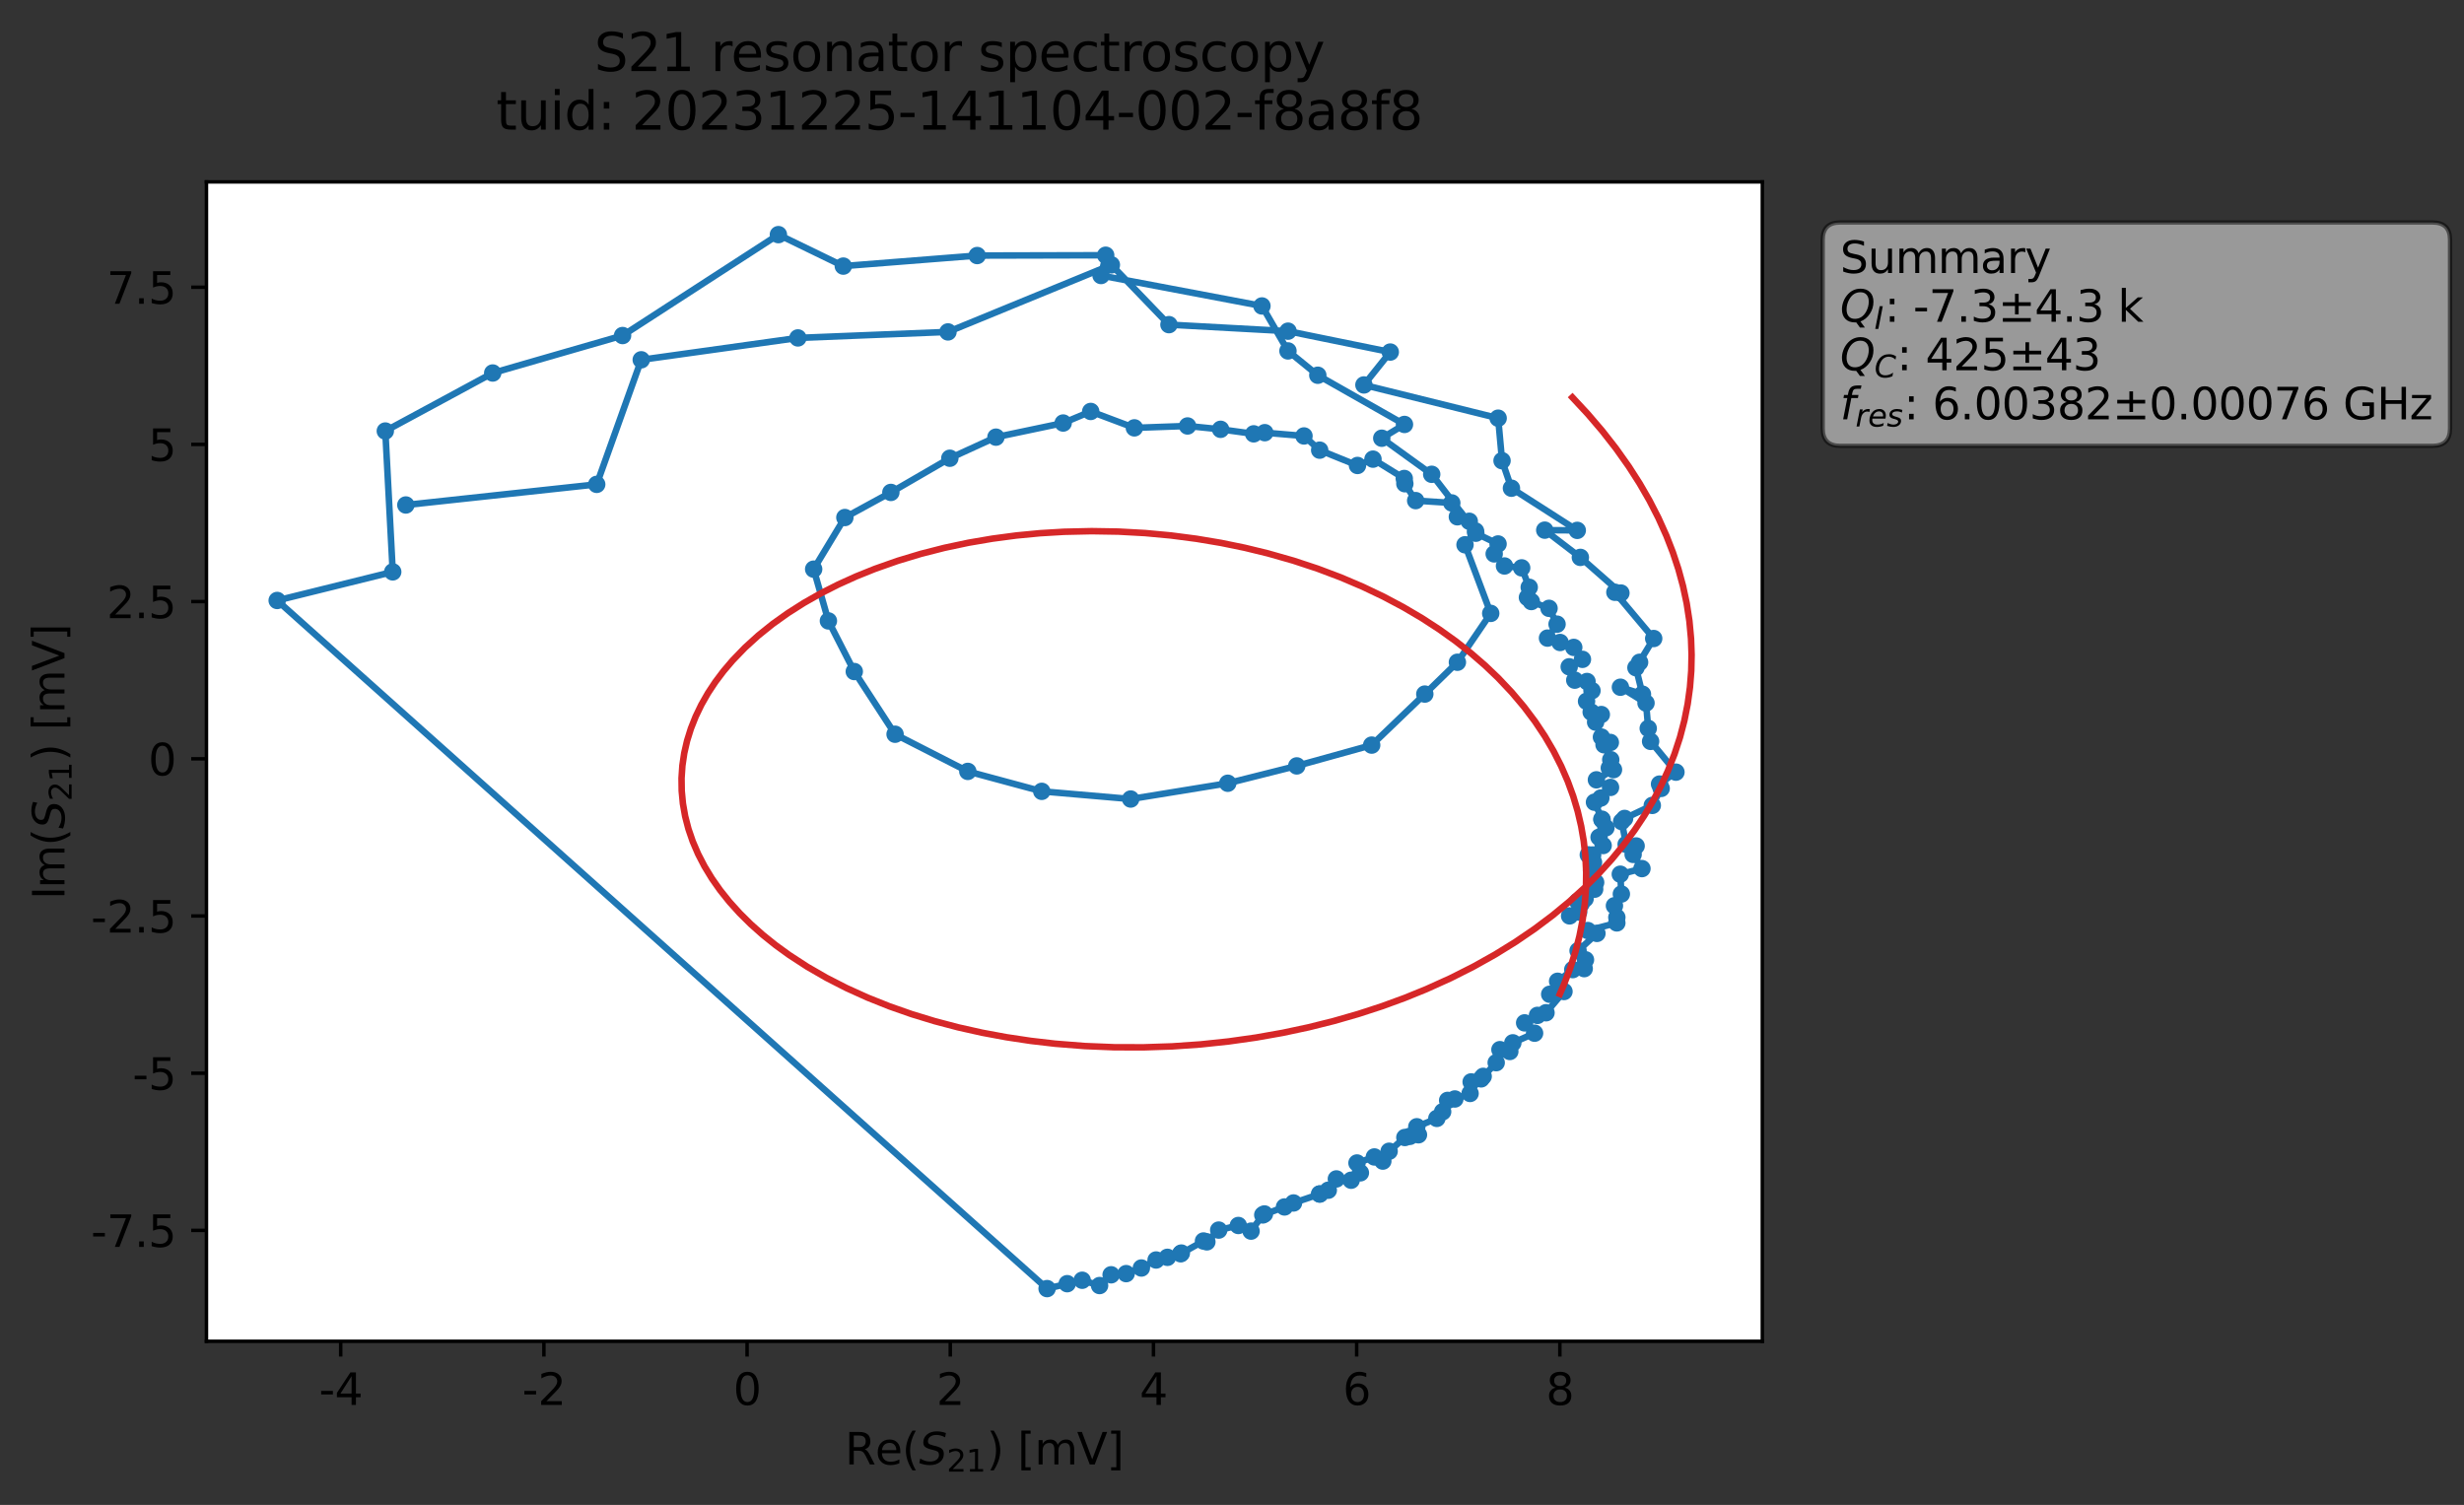 <?xml version="1.0" encoding="utf-8" standalone="no"?>
<!DOCTYPE svg PUBLIC "-//W3C//DTD SVG 1.1//EN"
  "http://www.w3.org/Graphics/SVG/1.1/DTD/svg11.dtd">
<svg xmlns:xlink="http://www.w3.org/1999/xlink" width="565.565pt" height="345.428pt" viewBox="0 0 565.565 345.428" xmlns="http://www.w3.org/2000/svg" version="1.1">
 <rect x="0" y="0" width="565.565" height="345.428" fill="#333333" stroke="none"/>
 <defs>
  <style type="text/css">*{stroke-linejoin: round; stroke-linecap: butt}</style>
 </defs>
 <g id="figure_1">
  <g id="patch_1">
   <path d="M 0 345.428 
L 565.565 345.428 
L 565.565 -0 
L 0 -0 
L 0 345.428 
z
" style="fill: none; opacity: 0"/>
  </g>
  <g id="axes_1">
   <g id="patch_2">
    <path d="M 47.389 307.872 
L 404.509 307.872 
L 404.509 41.76 
L 47.389 41.76 
z
" style="fill: #ffffff"/>
   </g>
   <g id="matplotlib.axis_1">
    <g id="xtick_1">
     <g id="line2d_1">
      <defs>
       <path id="m41a9887cc1" d="M 0 0 
L 0 3.5 
" style="stroke: #000000; stroke-width: 0.8"/>
      </defs>
      <g>
       <use xlink:href="#m41a9887cc1" x="78.201" y="307.872" style="stroke: #000000; stroke-width: 0.8"/>
      </g>
     </g>
     <g id="text_1">
      <!-- -4 -->
      <g transform="translate(73.216 322.47) scale(0.1 -0.1)">
       <defs>
        <path id="DejaVuSans-2d" d="M 313 2009 
L 1997 2009 
L 1997 1497 
L 313 1497 
L 313 2009 
z
" transform="scale(0.016)"/>
        <path id="DejaVuSans-34" d="M 2419 4116 
L 825 1625 
L 2419 1625 
L 2419 4116 
z
M 2253 4666 
L 3047 4666 
L 3047 1625 
L 3713 1625 
L 3713 1100 
L 3047 1100 
L 3047 0 
L 2419 0 
L 2419 1100 
L 313 1100 
L 313 1709 
L 2253 4666 
z
" transform="scale(0.016)"/>
       </defs>
       <use xlink:href="#DejaVuSans-2d"/>
       <use xlink:href="#DejaVuSans-34" x="36.084"/>
      </g>
     </g>
    </g>
    <g id="xtick_2">
     <g id="line2d_2">
      <g>
       <use xlink:href="#m41a9887cc1" x="124.841" y="307.872" style="stroke: #000000; stroke-width: 0.8"/>
      </g>
     </g>
     <g id="text_2">
      <!-- -2 -->
      <g transform="translate(119.855 322.47) scale(0.1 -0.1)">
       <defs>
        <path id="DejaVuSans-32" d="M 1228 531 
L 3431 531 
L 3431 0 
L 469 0 
L 469 531 
Q 828 903 1448 1529 
Q 2069 2156 2228 2338 
Q 2531 2678 2651 2914 
Q 2772 3150 2772 3378 
Q 2772 3750 2511 3984 
Q 2250 4219 1831 4219 
Q 1534 4219 1204 4116 
Q 875 4013 500 3803 
L 500 4441 
Q 881 4594 1212 4672 
Q 1544 4750 1819 4750 
Q 2544 4750 2975 4387 
Q 3406 4025 3406 3419 
Q 3406 3131 3298 2873 
Q 3191 2616 2906 2266 
Q 2828 2175 2409 1742 
Q 1991 1309 1228 531 
z
" transform="scale(0.016)"/>
       </defs>
       <use xlink:href="#DejaVuSans-2d"/>
       <use xlink:href="#DejaVuSans-32" x="36.084"/>
      </g>
     </g>
    </g>
    <g id="xtick_3">
     <g id="line2d_3">
      <g>
       <use xlink:href="#m41a9887cc1" x="171.48" y="307.872" style="stroke: #000000; stroke-width: 0.8"/>
      </g>
     </g>
     <g id="text_3">
      <!-- 0 -->
      <g transform="translate(168.299 322.47) scale(0.1 -0.1)">
       <defs>
        <path id="DejaVuSans-30" d="M 2034 4250 
Q 1547 4250 1301 3770 
Q 1056 3291 1056 2328 
Q 1056 1369 1301 889 
Q 1547 409 2034 409 
Q 2525 409 2770 889 
Q 3016 1369 3016 2328 
Q 3016 3291 2770 3770 
Q 2525 4250 2034 4250 
z
M 2034 4750 
Q 2819 4750 3233 4129 
Q 3647 3509 3647 2328 
Q 3647 1150 3233 529 
Q 2819 -91 2034 -91 
Q 1250 -91 836 529 
Q 422 1150 422 2328 
Q 422 3509 836 4129 
Q 1250 4750 2034 4750 
z
" transform="scale(0.016)"/>
       </defs>
       <use xlink:href="#DejaVuSans-30"/>
      </g>
     </g>
    </g>
    <g id="xtick_4">
     <g id="line2d_4">
      <g>
       <use xlink:href="#m41a9887cc1" x="218.119" y="307.872" style="stroke: #000000; stroke-width: 0.8"/>
      </g>
     </g>
     <g id="text_4">
      <!-- 2 -->
      <g transform="translate(214.938 322.47) scale(0.1 -0.1)">
       <use xlink:href="#DejaVuSans-32"/>
      </g>
     </g>
    </g>
    <g id="xtick_5">
     <g id="line2d_5">
      <g>
       <use xlink:href="#m41a9887cc1" x="264.759" y="307.872" style="stroke: #000000; stroke-width: 0.8"/>
      </g>
     </g>
     <g id="text_5">
      <!-- 4 -->
      <g transform="translate(261.578 322.47) scale(0.1 -0.1)">
       <use xlink:href="#DejaVuSans-34"/>
      </g>
     </g>
    </g>
    <g id="xtick_6">
     <g id="line2d_6">
      <g>
       <use xlink:href="#m41a9887cc1" x="311.398" y="307.872" style="stroke: #000000; stroke-width: 0.8"/>
      </g>
     </g>
     <g id="text_6">
      <!-- 6 -->
      <g transform="translate(308.217 322.47) scale(0.1 -0.1)">
       <defs>
        <path id="DejaVuSans-36" d="M 2113 2584 
Q 1688 2584 1439 2293 
Q 1191 2003 1191 1497 
Q 1191 994 1439 701 
Q 1688 409 2113 409 
Q 2538 409 2786 701 
Q 3034 994 3034 1497 
Q 3034 2003 2786 2293 
Q 2538 2584 2113 2584 
z
M 3366 4563 
L 3366 3988 
Q 3128 4100 2886 4159 
Q 2644 4219 2406 4219 
Q 1781 4219 1451 3797 
Q 1122 3375 1075 2522 
Q 1259 2794 1537 2939 
Q 1816 3084 2150 3084 
Q 2853 3084 3261 2657 
Q 3669 2231 3669 1497 
Q 3669 778 3244 343 
Q 2819 -91 2113 -91 
Q 1303 -91 875 529 
Q 447 1150 447 2328 
Q 447 3434 972 4092 
Q 1497 4750 2381 4750 
Q 2619 4750 2861 4703 
Q 3103 4656 3366 4563 
z
" transform="scale(0.016)"/>
       </defs>
       <use xlink:href="#DejaVuSans-36"/>
      </g>
     </g>
    </g>
    <g id="xtick_7">
     <g id="line2d_7">
      <g>
       <use xlink:href="#m41a9887cc1" x="358.038" y="307.872" style="stroke: #000000; stroke-width: 0.8"/>
      </g>
     </g>
     <g id="text_7">
      <!-- 8 -->
      <g transform="translate(354.856 322.47) scale(0.1 -0.1)">
       <defs>
        <path id="DejaVuSans-38" d="M 2034 2216 
Q 1584 2216 1326 1975 
Q 1069 1734 1069 1313 
Q 1069 891 1326 650 
Q 1584 409 2034 409 
Q 2484 409 2743 651 
Q 3003 894 3003 1313 
Q 3003 1734 2745 1975 
Q 2488 2216 2034 2216 
z
M 1403 2484 
Q 997 2584 770 2862 
Q 544 3141 544 3541 
Q 544 4100 942 4425 
Q 1341 4750 2034 4750 
Q 2731 4750 3128 4425 
Q 3525 4100 3525 3541 
Q 3525 3141 3298 2862 
Q 3072 2584 2669 2484 
Q 3125 2378 3379 2068 
Q 3634 1759 3634 1313 
Q 3634 634 3220 271 
Q 2806 -91 2034 -91 
Q 1263 -91 848 271 
Q 434 634 434 1313 
Q 434 1759 690 2068 
Q 947 2378 1403 2484 
z
M 1172 3481 
Q 1172 3119 1398 2916 
Q 1625 2713 2034 2713 
Q 2441 2713 2670 2916 
Q 2900 3119 2900 3481 
Q 2900 3844 2670 4047 
Q 2441 4250 2034 4250 
Q 1625 4250 1398 4047 
Q 1172 3844 1172 3481 
z
" transform="scale(0.016)"/>
       </defs>
       <use xlink:href="#DejaVuSans-38"/>
      </g>
     </g>
    </g>
    <g id="text_8">
     <!-- Re$(S_{21})$ [mV] -->
     <g transform="translate(193.949 336.149) scale(0.1 -0.1)">
      <defs>
       <path id="DejaVuSans-52" d="M 2841 2188 
Q 3044 2119 3236 1894 
Q 3428 1669 3622 1275 
L 4263 0 
L 3584 0 
L 2988 1197 
Q 2756 1666 2539 1819 
Q 2322 1972 1947 1972 
L 1259 1972 
L 1259 0 
L 628 0 
L 628 4666 
L 2053 4666 
Q 2853 4666 3247 4331 
Q 3641 3997 3641 3322 
Q 3641 2881 3436 2590 
Q 3231 2300 2841 2188 
z
M 1259 4147 
L 1259 2491 
L 2053 2491 
Q 2509 2491 2742 2702 
Q 2975 2913 2975 3322 
Q 2975 3731 2742 3939 
Q 2509 4147 2053 4147 
L 1259 4147 
z
" transform="scale(0.016)"/>
       <path id="DejaVuSans-65" d="M 3597 1894 
L 3597 1613 
L 953 1613 
Q 991 1019 1311 708 
Q 1631 397 2203 397 
Q 2534 397 2845 478 
Q 3156 559 3463 722 
L 3463 178 
Q 3153 47 2828 -22 
Q 2503 -91 2169 -91 
Q 1331 -91 842 396 
Q 353 884 353 1716 
Q 353 2575 817 3079 
Q 1281 3584 2069 3584 
Q 2775 3584 3186 3129 
Q 3597 2675 3597 1894 
z
M 3022 2063 
Q 3016 2534 2758 2815 
Q 2500 3097 2075 3097 
Q 1594 3097 1305 2825 
Q 1016 2553 972 2059 
L 3022 2063 
z
" transform="scale(0.016)"/>
       <path id="DejaVuSans-28" d="M 1984 4856 
Q 1566 4138 1362 3434 
Q 1159 2731 1159 2009 
Q 1159 1288 1364 580 
Q 1569 -128 1984 -844 
L 1484 -844 
Q 1016 -109 783 600 
Q 550 1309 550 2009 
Q 550 2706 781 3412 
Q 1013 4119 1484 4856 
L 1984 4856 
z
" transform="scale(0.016)"/>
       <path id="DejaVuSans-Oblique-53" d="M 3859 4513 
L 3738 3897 
Q 3422 4066 3111 4152 
Q 2800 4238 2509 4238 
Q 1944 4238 1609 3991 
Q 1275 3744 1275 3334 
Q 1275 3109 1398 2989 
Q 1522 2869 2034 2731 
L 2413 2638 
Q 3053 2472 3303 2217 
Q 3553 1963 3553 1503 
Q 3553 797 2998 353 
Q 2444 -91 1538 -91 
Q 1166 -91 791 -17 
Q 416 56 38 206 
L 166 856 
Q 513 641 861 531 
Q 1209 422 1556 422 
Q 2147 422 2503 684 
Q 2859 947 2859 1369 
Q 2859 1650 2717 1795 
Q 2575 1941 2106 2059 
L 1728 2156 
Q 1081 2325 845 2545 
Q 609 2766 609 3163 
Q 609 3859 1145 4304 
Q 1681 4750 2541 4750 
Q 2875 4750 3203 4690 
Q 3531 4631 3859 4513 
z
" transform="scale(0.016)"/>
       <path id="DejaVuSans-31" d="M 794 531 
L 1825 531 
L 1825 4091 
L 703 3866 
L 703 4441 
L 1819 4666 
L 2450 4666 
L 2450 531 
L 3481 531 
L 3481 0 
L 794 0 
L 794 531 
z
" transform="scale(0.016)"/>
       <path id="DejaVuSans-29" d="M 513 4856 
L 1013 4856 
Q 1481 4119 1714 3412 
Q 1947 2706 1947 2009 
Q 1947 1309 1714 600 
Q 1481 -109 1013 -844 
L 513 -844 
Q 928 -128 1133 580 
Q 1338 1288 1338 2009 
Q 1338 2731 1133 3434 
Q 928 4138 513 4856 
z
" transform="scale(0.016)"/>
       <path id="DejaVuSans-20" transform="scale(0.016)"/>
       <path id="DejaVuSans-5b" d="M 550 4863 
L 1875 4863 
L 1875 4416 
L 1125 4416 
L 1125 -397 
L 1875 -397 
L 1875 -844 
L 550 -844 
L 550 4863 
z
" transform="scale(0.016)"/>
       <path id="DejaVuSans-6d" d="M 3328 2828 
Q 3544 3216 3844 3400 
Q 4144 3584 4550 3584 
Q 5097 3584 5394 3201 
Q 5691 2819 5691 2113 
L 5691 0 
L 5113 0 
L 5113 2094 
Q 5113 2597 4934 2840 
Q 4756 3084 4391 3084 
Q 3944 3084 3684 2787 
Q 3425 2491 3425 1978 
L 3425 0 
L 2847 0 
L 2847 2094 
Q 2847 2600 2669 2842 
Q 2491 3084 2119 3084 
Q 1678 3084 1418 2786 
Q 1159 2488 1159 1978 
L 1159 0 
L 581 0 
L 581 3500 
L 1159 3500 
L 1159 2956 
Q 1356 3278 1631 3431 
Q 1906 3584 2284 3584 
Q 2666 3584 2933 3390 
Q 3200 3197 3328 2828 
z
" transform="scale(0.016)"/>
       <path id="DejaVuSans-56" d="M 1831 0 
L 50 4666 
L 709 4666 
L 2188 738 
L 3669 4666 
L 4325 4666 
L 2547 0 
L 1831 0 
z
" transform="scale(0.016)"/>
       <path id="DejaVuSans-5d" d="M 1947 4863 
L 1947 -844 
L 622 -844 
L 622 -397 
L 1369 -397 
L 1369 4416 
L 622 4416 
L 622 4863 
L 1947 4863 
z
" transform="scale(0.016)"/>
      </defs>
      <use xlink:href="#DejaVuSans-52" transform="translate(0 0.016)"/>
      <use xlink:href="#DejaVuSans-65" transform="translate(69.482 0.016)"/>
      <use xlink:href="#DejaVuSans-28" transform="translate(131.006 0.016)"/>
      <use xlink:href="#DejaVuSans-Oblique-53" transform="translate(170.02 0.016)"/>
      <use xlink:href="#DejaVuSans-32" transform="translate(233.496 -16.391) scale(0.7)"/>
      <use xlink:href="#DejaVuSans-31" transform="translate(278.032 -16.391) scale(0.7)"/>
      <use xlink:href="#DejaVuSans-29" transform="translate(325.303 0.016)"/>
      <use xlink:href="#DejaVuSans-20" transform="translate(364.316 0.016)"/>
      <use xlink:href="#DejaVuSans-5b" transform="translate(396.104 0.016)"/>
      <use xlink:href="#DejaVuSans-6d" transform="translate(435.117 0.016)"/>
      <use xlink:href="#DejaVuSans-56" transform="translate(532.529 0.016)"/>
      <use xlink:href="#DejaVuSans-5d" transform="translate(600.938 0.016)"/>
     </g>
    </g>
   </g>
   <g id="matplotlib.axis_2">
    <g id="ytick_1">
     <g id="line2d_8">
      <defs>
       <path id="me8b7b58dca" d="M 0 0 
L -3.5 0 
" style="stroke: #000000; stroke-width: 0.8"/>
      </defs>
      <g>
       <use xlink:href="#me8b7b58dca" x="47.389" y="282.412" style="stroke: #000000; stroke-width: 0.8"/>
      </g>
     </g>
     <g id="text_9">
      <!-- -7.5 -->
      <g transform="translate(20.878 286.211) scale(0.1 -0.1)">
       <defs>
        <path id="DejaVuSans-37" d="M 525 4666 
L 3525 4666 
L 3525 4397 
L 1831 0 
L 1172 0 
L 2766 4134 
L 525 4134 
L 525 4666 
z
" transform="scale(0.016)"/>
        <path id="DejaVuSans-2e" d="M 684 794 
L 1344 794 
L 1344 0 
L 684 0 
L 684 794 
z
" transform="scale(0.016)"/>
        <path id="DejaVuSans-35" d="M 691 4666 
L 3169 4666 
L 3169 4134 
L 1269 4134 
L 1269 2991 
Q 1406 3038 1543 3061 
Q 1681 3084 1819 3084 
Q 2600 3084 3056 2656 
Q 3513 2228 3513 1497 
Q 3513 744 3044 326 
Q 2575 -91 1722 -91 
Q 1428 -91 1123 -41 
Q 819 9 494 109 
L 494 744 
Q 775 591 1075 516 
Q 1375 441 1709 441 
Q 2250 441 2565 725 
Q 2881 1009 2881 1497 
Q 2881 1984 2565 2268 
Q 2250 2553 1709 2553 
Q 1456 2553 1204 2497 
Q 953 2441 691 2322 
L 691 4666 
z
" transform="scale(0.016)"/>
       </defs>
       <use xlink:href="#DejaVuSans-2d"/>
       <use xlink:href="#DejaVuSans-37" x="36.084"/>
       <use xlink:href="#DejaVuSans-2e" x="99.707"/>
       <use xlink:href="#DejaVuSans-35" x="131.494"/>
      </g>
     </g>
    </g>
    <g id="ytick_2">
     <g id="line2d_9">
      <g>
       <use xlink:href="#me8b7b58dca" x="47.389" y="246.331" style="stroke: #000000; stroke-width: 0.8"/>
      </g>
     </g>
     <g id="text_10">
      <!-- -5 -->
      <g transform="translate(30.419 250.13) scale(0.1 -0.1)">
       <use xlink:href="#DejaVuSans-2d"/>
       <use xlink:href="#DejaVuSans-35" x="36.084"/>
      </g>
     </g>
    </g>
    <g id="ytick_3">
     <g id="line2d_10">
      <g>
       <use xlink:href="#me8b7b58dca" x="47.389" y="210.25" style="stroke: #000000; stroke-width: 0.8"/>
      </g>
     </g>
     <g id="text_11">
      <!-- -2.5 -->
      <g transform="translate(20.878 214.049) scale(0.1 -0.1)">
       <use xlink:href="#DejaVuSans-2d"/>
       <use xlink:href="#DejaVuSans-32" x="36.084"/>
       <use xlink:href="#DejaVuSans-2e" x="99.707"/>
       <use xlink:href="#DejaVuSans-35" x="131.494"/>
      </g>
     </g>
    </g>
    <g id="ytick_4">
     <g id="line2d_11">
      <g>
       <use xlink:href="#me8b7b58dca" x="47.389" y="174.168" style="stroke: #000000; stroke-width: 0.8"/>
      </g>
     </g>
     <g id="text_12">
      <!-- 0 -->
      <g transform="translate(34.027 177.968) scale(0.1 -0.1)">
       <use xlink:href="#DejaVuSans-30"/>
      </g>
     </g>
    </g>
    <g id="ytick_5">
     <g id="line2d_12">
      <g>
       <use xlink:href="#me8b7b58dca" x="47.389" y="138.087" style="stroke: #000000; stroke-width: 0.8"/>
      </g>
     </g>
     <g id="text_13">
      <!-- 2.5 -->
      <g transform="translate(24.486 141.887) scale(0.1 -0.1)">
       <use xlink:href="#DejaVuSans-32"/>
       <use xlink:href="#DejaVuSans-2e" x="63.623"/>
       <use xlink:href="#DejaVuSans-35" x="95.41"/>
      </g>
     </g>
    </g>
    <g id="ytick_6">
     <g id="line2d_13">
      <g>
       <use xlink:href="#me8b7b58dca" x="47.389" y="102.006" style="stroke: #000000; stroke-width: 0.8"/>
      </g>
     </g>
     <g id="text_14">
      <!-- 5 -->
      <g transform="translate(34.027 105.806) scale(0.1 -0.1)">
       <use xlink:href="#DejaVuSans-35"/>
      </g>
     </g>
    </g>
    <g id="ytick_7">
     <g id="line2d_14">
      <g>
       <use xlink:href="#me8b7b58dca" x="47.389" y="65.925" style="stroke: #000000; stroke-width: 0.8"/>
      </g>
     </g>
     <g id="text_15">
      <!-- 7.5 -->
      <g transform="translate(24.486 69.725) scale(0.1 -0.1)">
       <use xlink:href="#DejaVuSans-37"/>
       <use xlink:href="#DejaVuSans-2e" x="63.623"/>
       <use xlink:href="#DejaVuSans-35" x="95.41"/>
      </g>
     </g>
    </g>
    <g id="text_16">
     <!-- Im$(S_{21})$ [mV] -->
     <g transform="translate(14.798 206.466) rotate(-90) scale(0.1 -0.1)">
      <defs>
       <path id="DejaVuSans-49" d="M 628 4666 
L 1259 4666 
L 1259 0 
L 628 0 
L 628 4666 
z
" transform="scale(0.016)"/>
      </defs>
      <use xlink:href="#DejaVuSans-49" transform="translate(0 0.016)"/>
      <use xlink:href="#DejaVuSans-6d" transform="translate(25.867 0.016)"/>
      <use xlink:href="#DejaVuSans-28" transform="translate(123.279 0.016)"/>
      <use xlink:href="#DejaVuSans-Oblique-53" transform="translate(162.293 0.016)"/>
      <use xlink:href="#DejaVuSans-32" transform="translate(225.77 -16.391) scale(0.7)"/>
      <use xlink:href="#DejaVuSans-31" transform="translate(270.306 -16.391) scale(0.7)"/>
      <use xlink:href="#DejaVuSans-29" transform="translate(317.576 0.016)"/>
      <use xlink:href="#DejaVuSans-20" transform="translate(356.59 0.016)"/>
      <use xlink:href="#DejaVuSans-5b" transform="translate(388.377 0.016)"/>
      <use xlink:href="#DejaVuSans-6d" transform="translate(427.391 0.016)"/>
      <use xlink:href="#DejaVuSans-56" transform="translate(524.803 0.016)"/>
      <use xlink:href="#DejaVuSans-5d" transform="translate(593.211 0.016)"/>
     </g>
    </g>
   </g>
   <g id="line2d_15">
    <path d="M 93.153 115.911 
L 136.966 111.176 
L 147.184 82.587 
L 183.146 77.564 
L 217.594 76.186 
L 255.097 60.793 
L 268.311 74.517 
L 295.646 76.013 
L 319.111 80.808 
L 313.063 88.358 
L 343.874 95.986 
L 344.766 105.744 
L 346.925 112.06 
L 362.033 121.738 
L 354.566 121.687 
L 362.743 127.939 
L 372.05 136.126 
L 370.665 135.946 
L 379.575 146.561 
L 375.498 153.258 
L 376.995 159.34 
L 371.935 157.741 
L 377.812 161.368 
L 378.321 167.189 
L 378.866 170.171 
L 384.682 177.235 
L 380.917 179.974 
L 381.294 180.969 
L 379.255 184.864 
L 372.899 187.859 
L 372.218 188.57 
L 373.252 193.801 
L 375.544 194.175 
L 374.856 196.114 
L 376.881 199.373 
L 371.909 200.66 
L 372.155 205.21 
L 370.566 207.899 
L 371.117 210.568 
L 371.116 211.835 
L 364.447 213.591 
L 366.547 214.25 
L 362.217 218.227 
L 363.627 222.334 
L 363.917 220.302 
L 357.522 225.236 
L 355.704 228.219 
L 358.985 227.587 
L 354.859 232.46 
L 352.9 233.061 
L 349.952 234.781 
L 352.236 237.152 
L 347.242 239.363 
L 346.55 241.348 
L 344.283 240.929 
L 343.424 243.918 
L 339.966 247.636 
L 337.675 248.333 
L 337.432 250.984 
L 333.934 252.251 
L 332.28 252.577 
L 331.133 255.179 
L 329.803 256.706 
L 325.203 258.628 
L 325.582 260.467 
L 322.457 261.093 
L 318.851 264.249 
L 317.402 266.511 
L 315.46 265.56 
L 311.471 266.944 
L 312.253 269.201 
L 310.133 270.9 
L 306.737 270.604 
L 304.886 273.195 
L 302.91 274.056 
L 302.926 274.068 
L 296.903 276.12 
L 294.835 277.035 
L 289.844 278.868 
L 287.161 282.583 
L 284.238 281.29 
L 279.733 282.345 
L 277.016 285.045 
L 276.238 284.851 
L 271.004 287.783 
L 271.159 287.62 
L 267.961 288.598 
L 265.361 289.21 
L 261.982 291.05 
L 258.49 292.337 
L 255.034 292.607 
L 252.388 295.075 
L 248.398 293.861 
L 240.338 295.776 
L 63.622 137.829 
L 90.145 131.264 
L 88.442 98.936 
L 113.091 85.617 
L 142.901 77.018 
L 178.668 53.856 
L 193.564 61.079 
L 224.296 58.656 
L 253.791 58.584 
L 252.726 63.236 
L 289.656 70.227 
L 295.628 80.548 
L 302.478 86.132 
L 322.371 97.425 
L 317.159 100.586 
L 328.623 108.867 
L 338.678 121.891 
L 336.266 125.046 
L 342.168 140.793 
L 334.519 152.009 
L 327.039 159.312 
L 314.845 171.026 
L 297.647 175.802 
L 281.815 179.782 
L 259.527 183.404 
L 239.117 181.64 
L 222.143 177.062 
L 205.45 168.532 
L 196.085 154.14 
L 190.145 142.521 
L 186.761 130.639 
L 193.923 118.79 
L 204.484 113.028 
L 218.015 105.181 
L 228.6 100.34 
L 244.031 97.099 
L 250.355 94.442 
L 260.373 98.208 
L 272.582 97.773 
L 280.167 98.541 
L 287.764 99.581 
L 290.308 99.314 
L 299.306 100.066 
L 302.908 103.328 
L 311.588 106.84 
L 315.143 105.388 
L 322.324 109.829 
L 322.456 111.032 
L 324.942 114.907 
L 333.232 115.439 
L 334.513 118.62 
L 337.244 119.651 
L 338.747 122.389 
L 343.855 124.859 
L 342.965 127.138 
L 345.329 129.911 
L 349.272 130.345 
L 351.006 134.805 
L 350.593 137.14 
L 351.489 138.072 
L 355.555 139.632 
L 357.394 143.27 
L 355.198 146.467 
L 361.228 148.6 
L 363.22 151.342 
L 360.183 153.051 
L 361.457 156.119 
L 364.27 156.427 
L 365.411 158.524 
L 364.163 160.967 
L 365.225 163.44 
L 367.555 164.011 
L 366.243 165.75 
L 367.58 169.182 
L 369.626 170.418 
L 368.178 170.947 
L 369.719 174.377 
L 369.387 176.286 
L 370.348 176.663 
L 366.427 178.996 
L 369.668 180.739 
L 367.441 183.172 
L 365.981 184.133 
L 368.608 190.004 
L 367.036 192.175 
L 367.972 194.077 
L 364.567 196.214 
L 365.555 196.246 
L 365.758 197.937 
L 365.298 199.759 
L 366.252 202.546 
L 366.025 204.099 
L 363.829 206.291 
L 362.923 207.443 
L 362.118 206.894 
L 362.348 209.347 
L 360.273 210.227 
L 360.273 210.227 
" clip-path="url(#pe59f609c16)" style="fill: none; stroke: #1f77b4; stroke-width: 1.5; stroke-linecap: square"/>
    <defs>
     <path id="mb41429843d" d="M 0 1.5 
C 0.398 1.5 0.779 1.342 1.061 1.061 
C 1.342 0.779 1.5 0.398 1.5 0 
C 1.5 -0.398 1.342 -0.779 1.061 -1.061 
C 0.779 -1.342 0.398 -1.5 0 -1.5 
C -0.398 -1.5 -0.779 -1.342 -1.061 -1.061 
C -1.342 -0.779 -1.5 -0.398 -1.5 0 
C -1.5 0.398 -1.342 0.779 -1.061 1.061 
C -0.779 1.342 -0.398 1.5 0 1.5 
z
" style="stroke: #1f77b4"/>
    </defs>
    <g clip-path="url(#pe59f609c16)">
     <use xlink:href="#mb41429843d" x="93.153" y="115.911" style="fill: #1f77b4; stroke: #1f77b4"/>
     <use xlink:href="#mb41429843d" x="136.966" y="111.176" style="fill: #1f77b4; stroke: #1f77b4"/>
     <use xlink:href="#mb41429843d" x="147.184" y="82.587" style="fill: #1f77b4; stroke: #1f77b4"/>
     <use xlink:href="#mb41429843d" x="183.146" y="77.564" style="fill: #1f77b4; stroke: #1f77b4"/>
     <use xlink:href="#mb41429843d" x="217.594" y="76.186" style="fill: #1f77b4; stroke: #1f77b4"/>
     <use xlink:href="#mb41429843d" x="255.097" y="60.793" style="fill: #1f77b4; stroke: #1f77b4"/>
     <use xlink:href="#mb41429843d" x="268.311" y="74.517" style="fill: #1f77b4; stroke: #1f77b4"/>
     <use xlink:href="#mb41429843d" x="295.646" y="76.013" style="fill: #1f77b4; stroke: #1f77b4"/>
     <use xlink:href="#mb41429843d" x="319.111" y="80.808" style="fill: #1f77b4; stroke: #1f77b4"/>
     <use xlink:href="#mb41429843d" x="313.063" y="88.358" style="fill: #1f77b4; stroke: #1f77b4"/>
     <use xlink:href="#mb41429843d" x="343.874" y="95.986" style="fill: #1f77b4; stroke: #1f77b4"/>
     <use xlink:href="#mb41429843d" x="344.766" y="105.744" style="fill: #1f77b4; stroke: #1f77b4"/>
     <use xlink:href="#mb41429843d" x="346.925" y="112.06" style="fill: #1f77b4; stroke: #1f77b4"/>
     <use xlink:href="#mb41429843d" x="362.033" y="121.738" style="fill: #1f77b4; stroke: #1f77b4"/>
     <use xlink:href="#mb41429843d" x="354.566" y="121.687" style="fill: #1f77b4; stroke: #1f77b4"/>
     <use xlink:href="#mb41429843d" x="362.743" y="127.939" style="fill: #1f77b4; stroke: #1f77b4"/>
     <use xlink:href="#mb41429843d" x="372.05" y="136.126" style="fill: #1f77b4; stroke: #1f77b4"/>
     <use xlink:href="#mb41429843d" x="370.665" y="135.946" style="fill: #1f77b4; stroke: #1f77b4"/>
     <use xlink:href="#mb41429843d" x="379.575" y="146.561" style="fill: #1f77b4; stroke: #1f77b4"/>
     <use xlink:href="#mb41429843d" x="376.34" y="152.018" style="fill: #1f77b4; stroke: #1f77b4"/>
     <use xlink:href="#mb41429843d" x="375.498" y="153.258" style="fill: #1f77b4; stroke: #1f77b4"/>
     <use xlink:href="#mb41429843d" x="376.995" y="159.34" style="fill: #1f77b4; stroke: #1f77b4"/>
     <use xlink:href="#mb41429843d" x="371.935" y="157.741" style="fill: #1f77b4; stroke: #1f77b4"/>
     <use xlink:href="#mb41429843d" x="377.812" y="161.368" style="fill: #1f77b4; stroke: #1f77b4"/>
     <use xlink:href="#mb41429843d" x="378.321" y="167.189" style="fill: #1f77b4; stroke: #1f77b4"/>
     <use xlink:href="#mb41429843d" x="378.866" y="170.171" style="fill: #1f77b4; stroke: #1f77b4"/>
     <use xlink:href="#mb41429843d" x="384.682" y="177.235" style="fill: #1f77b4; stroke: #1f77b4"/>
     <use xlink:href="#mb41429843d" x="380.917" y="179.974" style="fill: #1f77b4; stroke: #1f77b4"/>
     <use xlink:href="#mb41429843d" x="381.294" y="180.969" style="fill: #1f77b4; stroke: #1f77b4"/>
     <use xlink:href="#mb41429843d" x="379.255" y="184.864" style="fill: #1f77b4; stroke: #1f77b4"/>
     <use xlink:href="#mb41429843d" x="372.899" y="187.859" style="fill: #1f77b4; stroke: #1f77b4"/>
     <use xlink:href="#mb41429843d" x="372.218" y="188.57" style="fill: #1f77b4; stroke: #1f77b4"/>
     <use xlink:href="#mb41429843d" x="373.252" y="193.801" style="fill: #1f77b4; stroke: #1f77b4"/>
     <use xlink:href="#mb41429843d" x="375.544" y="194.175" style="fill: #1f77b4; stroke: #1f77b4"/>
     <use xlink:href="#mb41429843d" x="374.856" y="196.114" style="fill: #1f77b4; stroke: #1f77b4"/>
     <use xlink:href="#mb41429843d" x="376.881" y="199.373" style="fill: #1f77b4; stroke: #1f77b4"/>
     <use xlink:href="#mb41429843d" x="371.909" y="200.66" style="fill: #1f77b4; stroke: #1f77b4"/>
     <use xlink:href="#mb41429843d" x="372.155" y="205.21" style="fill: #1f77b4; stroke: #1f77b4"/>
     <use xlink:href="#mb41429843d" x="370.566" y="207.899" style="fill: #1f77b4; stroke: #1f77b4"/>
     <use xlink:href="#mb41429843d" x="371.117" y="210.568" style="fill: #1f77b4; stroke: #1f77b4"/>
     <use xlink:href="#mb41429843d" x="371.116" y="211.835" style="fill: #1f77b4; stroke: #1f77b4"/>
     <use xlink:href="#mb41429843d" x="364.447" y="213.591" style="fill: #1f77b4; stroke: #1f77b4"/>
     <use xlink:href="#mb41429843d" x="366.547" y="214.25" style="fill: #1f77b4; stroke: #1f77b4"/>
     <use xlink:href="#mb41429843d" x="362.217" y="218.227" style="fill: #1f77b4; stroke: #1f77b4"/>
     <use xlink:href="#mb41429843d" x="363.627" y="222.334" style="fill: #1f77b4; stroke: #1f77b4"/>
     <use xlink:href="#mb41429843d" x="363.917" y="220.302" style="fill: #1f77b4; stroke: #1f77b4"/>
     <use xlink:href="#mb41429843d" x="360.999" y="222.556" style="fill: #1f77b4; stroke: #1f77b4"/>
     <use xlink:href="#mb41429843d" x="357.522" y="225.236" style="fill: #1f77b4; stroke: #1f77b4"/>
     <use xlink:href="#mb41429843d" x="355.704" y="228.219" style="fill: #1f77b4; stroke: #1f77b4"/>
     <use xlink:href="#mb41429843d" x="358.985" y="227.587" style="fill: #1f77b4; stroke: #1f77b4"/>
     <use xlink:href="#mb41429843d" x="354.859" y="232.46" style="fill: #1f77b4; stroke: #1f77b4"/>
     <use xlink:href="#mb41429843d" x="352.9" y="233.061" style="fill: #1f77b4; stroke: #1f77b4"/>
     <use xlink:href="#mb41429843d" x="349.952" y="234.781" style="fill: #1f77b4; stroke: #1f77b4"/>
     <use xlink:href="#mb41429843d" x="352.236" y="237.152" style="fill: #1f77b4; stroke: #1f77b4"/>
     <use xlink:href="#mb41429843d" x="347.242" y="239.363" style="fill: #1f77b4; stroke: #1f77b4"/>
     <use xlink:href="#mb41429843d" x="346.55" y="241.348" style="fill: #1f77b4; stroke: #1f77b4"/>
     <use xlink:href="#mb41429843d" x="344.283" y="240.929" style="fill: #1f77b4; stroke: #1f77b4"/>
     <use xlink:href="#mb41429843d" x="343.424" y="243.918" style="fill: #1f77b4; stroke: #1f77b4"/>
     <use xlink:href="#mb41429843d" x="340.437" y="247.058" style="fill: #1f77b4; stroke: #1f77b4"/>
     <use xlink:href="#mb41429843d" x="339.966" y="247.636" style="fill: #1f77b4; stroke: #1f77b4"/>
     <use xlink:href="#mb41429843d" x="337.675" y="248.333" style="fill: #1f77b4; stroke: #1f77b4"/>
     <use xlink:href="#mb41429843d" x="337.432" y="250.984" style="fill: #1f77b4; stroke: #1f77b4"/>
     <use xlink:href="#mb41429843d" x="333.934" y="252.251" style="fill: #1f77b4; stroke: #1f77b4"/>
     <use xlink:href="#mb41429843d" x="332.28" y="252.577" style="fill: #1f77b4; stroke: #1f77b4"/>
     <use xlink:href="#mb41429843d" x="331.133" y="255.179" style="fill: #1f77b4; stroke: #1f77b4"/>
     <use xlink:href="#mb41429843d" x="329.803" y="256.706" style="fill: #1f77b4; stroke: #1f77b4"/>
     <use xlink:href="#mb41429843d" x="325.203" y="258.628" style="fill: #1f77b4; stroke: #1f77b4"/>
     <use xlink:href="#mb41429843d" x="325.582" y="260.467" style="fill: #1f77b4; stroke: #1f77b4"/>
     <use xlink:href="#mb41429843d" x="323.603" y="260.833" style="fill: #1f77b4; stroke: #1f77b4"/>
     <use xlink:href="#mb41429843d" x="322.457" y="261.093" style="fill: #1f77b4; stroke: #1f77b4"/>
     <use xlink:href="#mb41429843d" x="318.851" y="264.249" style="fill: #1f77b4; stroke: #1f77b4"/>
     <use xlink:href="#mb41429843d" x="317.402" y="266.511" style="fill: #1f77b4; stroke: #1f77b4"/>
     <use xlink:href="#mb41429843d" x="315.46" y="265.56" style="fill: #1f77b4; stroke: #1f77b4"/>
     <use xlink:href="#mb41429843d" x="311.471" y="266.944" style="fill: #1f77b4; stroke: #1f77b4"/>
     <use xlink:href="#mb41429843d" x="312.253" y="269.201" style="fill: #1f77b4; stroke: #1f77b4"/>
     <use xlink:href="#mb41429843d" x="310.133" y="270.9" style="fill: #1f77b4; stroke: #1f77b4"/>
     <use xlink:href="#mb41429843d" x="306.737" y="270.604" style="fill: #1f77b4; stroke: #1f77b4"/>
     <use xlink:href="#mb41429843d" x="304.886" y="273.195" style="fill: #1f77b4; stroke: #1f77b4"/>
     <use xlink:href="#mb41429843d" x="302.91" y="274.056" style="fill: #1f77b4; stroke: #1f77b4"/>
     <use xlink:href="#mb41429843d" x="302.926" y="274.068" style="fill: #1f77b4; stroke: #1f77b4"/>
     <use xlink:href="#mb41429843d" x="296.903" y="276.12" style="fill: #1f77b4; stroke: #1f77b4"/>
     <use xlink:href="#mb41429843d" x="294.835" y="277.035" style="fill: #1f77b4; stroke: #1f77b4"/>
     <use xlink:href="#mb41429843d" x="290.227" y="278.643" style="fill: #1f77b4; stroke: #1f77b4"/>
     <use xlink:href="#mb41429843d" x="289.844" y="278.868" style="fill: #1f77b4; stroke: #1f77b4"/>
     <use xlink:href="#mb41429843d" x="287.161" y="282.583" style="fill: #1f77b4; stroke: #1f77b4"/>
     <use xlink:href="#mb41429843d" x="284.238" y="281.29" style="fill: #1f77b4; stroke: #1f77b4"/>
     <use xlink:href="#mb41429843d" x="279.733" y="282.345" style="fill: #1f77b4; stroke: #1f77b4"/>
     <use xlink:href="#mb41429843d" x="277.016" y="285.045" style="fill: #1f77b4; stroke: #1f77b4"/>
     <use xlink:href="#mb41429843d" x="276.238" y="284.851" style="fill: #1f77b4; stroke: #1f77b4"/>
     <use xlink:href="#mb41429843d" x="271.004" y="287.783" style="fill: #1f77b4; stroke: #1f77b4"/>
     <use xlink:href="#mb41429843d" x="271.159" y="287.62" style="fill: #1f77b4; stroke: #1f77b4"/>
     <use xlink:href="#mb41429843d" x="267.961" y="288.598" style="fill: #1f77b4; stroke: #1f77b4"/>
     <use xlink:href="#mb41429843d" x="265.361" y="289.21" style="fill: #1f77b4; stroke: #1f77b4"/>
     <use xlink:href="#mb41429843d" x="261.982" y="291.05" style="fill: #1f77b4; stroke: #1f77b4"/>
     <use xlink:href="#mb41429843d" x="258.49" y="292.337" style="fill: #1f77b4; stroke: #1f77b4"/>
     <use xlink:href="#mb41429843d" x="255.034" y="292.607" style="fill: #1f77b4; stroke: #1f77b4"/>
     <use xlink:href="#mb41429843d" x="252.388" y="295.075" style="fill: #1f77b4; stroke: #1f77b4"/>
     <use xlink:href="#mb41429843d" x="248.398" y="293.861" style="fill: #1f77b4; stroke: #1f77b4"/>
     <use xlink:href="#mb41429843d" x="244.961" y="294.648" style="fill: #1f77b4; stroke: #1f77b4"/>
     <use xlink:href="#mb41429843d" x="240.338" y="295.776" style="fill: #1f77b4; stroke: #1f77b4"/>
     <use xlink:href="#mb41429843d" x="63.622" y="137.829" style="fill: #1f77b4; stroke: #1f77b4"/>
     <use xlink:href="#mb41429843d" x="90.145" y="131.264" style="fill: #1f77b4; stroke: #1f77b4"/>
     <use xlink:href="#mb41429843d" x="88.442" y="98.936" style="fill: #1f77b4; stroke: #1f77b4"/>
     <use xlink:href="#mb41429843d" x="113.091" y="85.617" style="fill: #1f77b4; stroke: #1f77b4"/>
     <use xlink:href="#mb41429843d" x="142.901" y="77.018" style="fill: #1f77b4; stroke: #1f77b4"/>
     <use xlink:href="#mb41429843d" x="178.668" y="53.856" style="fill: #1f77b4; stroke: #1f77b4"/>
     <use xlink:href="#mb41429843d" x="193.564" y="61.079" style="fill: #1f77b4; stroke: #1f77b4"/>
     <use xlink:href="#mb41429843d" x="224.296" y="58.656" style="fill: #1f77b4; stroke: #1f77b4"/>
     <use xlink:href="#mb41429843d" x="253.791" y="58.584" style="fill: #1f77b4; stroke: #1f77b4"/>
     <use xlink:href="#mb41429843d" x="252.726" y="63.236" style="fill: #1f77b4; stroke: #1f77b4"/>
     <use xlink:href="#mb41429843d" x="289.656" y="70.227" style="fill: #1f77b4; stroke: #1f77b4"/>
     <use xlink:href="#mb41429843d" x="295.628" y="80.548" style="fill: #1f77b4; stroke: #1f77b4"/>
     <use xlink:href="#mb41429843d" x="302.478" y="86.132" style="fill: #1f77b4; stroke: #1f77b4"/>
     <use xlink:href="#mb41429843d" x="322.371" y="97.425" style="fill: #1f77b4; stroke: #1f77b4"/>
     <use xlink:href="#mb41429843d" x="317.159" y="100.586" style="fill: #1f77b4; stroke: #1f77b4"/>
     <use xlink:href="#mb41429843d" x="328.623" y="108.867" style="fill: #1f77b4; stroke: #1f77b4"/>
     <use xlink:href="#mb41429843d" x="338.678" y="121.891" style="fill: #1f77b4; stroke: #1f77b4"/>
     <use xlink:href="#mb41429843d" x="336.266" y="125.046" style="fill: #1f77b4; stroke: #1f77b4"/>
     <use xlink:href="#mb41429843d" x="342.168" y="140.793" style="fill: #1f77b4; stroke: #1f77b4"/>
     <use xlink:href="#mb41429843d" x="334.519" y="152.009" style="fill: #1f77b4; stroke: #1f77b4"/>
     <use xlink:href="#mb41429843d" x="327.039" y="159.312" style="fill: #1f77b4; stroke: #1f77b4"/>
     <use xlink:href="#mb41429843d" x="314.845" y="171.026" style="fill: #1f77b4; stroke: #1f77b4"/>
     <use xlink:href="#mb41429843d" x="297.647" y="175.802" style="fill: #1f77b4; stroke: #1f77b4"/>
     <use xlink:href="#mb41429843d" x="281.815" y="179.782" style="fill: #1f77b4; stroke: #1f77b4"/>
     <use xlink:href="#mb41429843d" x="259.527" y="183.404" style="fill: #1f77b4; stroke: #1f77b4"/>
     <use xlink:href="#mb41429843d" x="239.117" y="181.64" style="fill: #1f77b4; stroke: #1f77b4"/>
     <use xlink:href="#mb41429843d" x="222.143" y="177.062" style="fill: #1f77b4; stroke: #1f77b4"/>
     <use xlink:href="#mb41429843d" x="205.45" y="168.532" style="fill: #1f77b4; stroke: #1f77b4"/>
     <use xlink:href="#mb41429843d" x="196.085" y="154.14" style="fill: #1f77b4; stroke: #1f77b4"/>
     <use xlink:href="#mb41429843d" x="190.145" y="142.521" style="fill: #1f77b4; stroke: #1f77b4"/>
     <use xlink:href="#mb41429843d" x="186.761" y="130.639" style="fill: #1f77b4; stroke: #1f77b4"/>
     <use xlink:href="#mb41429843d" x="193.923" y="118.79" style="fill: #1f77b4; stroke: #1f77b4"/>
     <use xlink:href="#mb41429843d" x="204.484" y="113.028" style="fill: #1f77b4; stroke: #1f77b4"/>
     <use xlink:href="#mb41429843d" x="218.015" y="105.181" style="fill: #1f77b4; stroke: #1f77b4"/>
     <use xlink:href="#mb41429843d" x="228.6" y="100.34" style="fill: #1f77b4; stroke: #1f77b4"/>
     <use xlink:href="#mb41429843d" x="244.031" y="97.099" style="fill: #1f77b4; stroke: #1f77b4"/>
     <use xlink:href="#mb41429843d" x="250.355" y="94.442" style="fill: #1f77b4; stroke: #1f77b4"/>
     <use xlink:href="#mb41429843d" x="260.373" y="98.208" style="fill: #1f77b4; stroke: #1f77b4"/>
     <use xlink:href="#mb41429843d" x="272.582" y="97.773" style="fill: #1f77b4; stroke: #1f77b4"/>
     <use xlink:href="#mb41429843d" x="280.167" y="98.541" style="fill: #1f77b4; stroke: #1f77b4"/>
     <use xlink:href="#mb41429843d" x="287.764" y="99.581" style="fill: #1f77b4; stroke: #1f77b4"/>
     <use xlink:href="#mb41429843d" x="290.308" y="99.314" style="fill: #1f77b4; stroke: #1f77b4"/>
     <use xlink:href="#mb41429843d" x="299.306" y="100.066" style="fill: #1f77b4; stroke: #1f77b4"/>
     <use xlink:href="#mb41429843d" x="302.908" y="103.328" style="fill: #1f77b4; stroke: #1f77b4"/>
     <use xlink:href="#mb41429843d" x="311.588" y="106.84" style="fill: #1f77b4; stroke: #1f77b4"/>
     <use xlink:href="#mb41429843d" x="315.143" y="105.388" style="fill: #1f77b4; stroke: #1f77b4"/>
     <use xlink:href="#mb41429843d" x="322.324" y="109.829" style="fill: #1f77b4; stroke: #1f77b4"/>
     <use xlink:href="#mb41429843d" x="322.456" y="111.032" style="fill: #1f77b4; stroke: #1f77b4"/>
     <use xlink:href="#mb41429843d" x="324.942" y="114.907" style="fill: #1f77b4; stroke: #1f77b4"/>
     <use xlink:href="#mb41429843d" x="333.232" y="115.439" style="fill: #1f77b4; stroke: #1f77b4"/>
     <use xlink:href="#mb41429843d" x="334.513" y="118.62" style="fill: #1f77b4; stroke: #1f77b4"/>
     <use xlink:href="#mb41429843d" x="337.244" y="119.651" style="fill: #1f77b4; stroke: #1f77b4"/>
     <use xlink:href="#mb41429843d" x="338.747" y="122.389" style="fill: #1f77b4; stroke: #1f77b4"/>
     <use xlink:href="#mb41429843d" x="343.855" y="124.859" style="fill: #1f77b4; stroke: #1f77b4"/>
     <use xlink:href="#mb41429843d" x="342.965" y="127.138" style="fill: #1f77b4; stroke: #1f77b4"/>
     <use xlink:href="#mb41429843d" x="345.329" y="129.911" style="fill: #1f77b4; stroke: #1f77b4"/>
     <use xlink:href="#mb41429843d" x="349.272" y="130.345" style="fill: #1f77b4; stroke: #1f77b4"/>
     <use xlink:href="#mb41429843d" x="351.006" y="134.805" style="fill: #1f77b4; stroke: #1f77b4"/>
     <use xlink:href="#mb41429843d" x="350.593" y="137.14" style="fill: #1f77b4; stroke: #1f77b4"/>
     <use xlink:href="#mb41429843d" x="351.489" y="138.072" style="fill: #1f77b4; stroke: #1f77b4"/>
     <use xlink:href="#mb41429843d" x="355.555" y="139.632" style="fill: #1f77b4; stroke: #1f77b4"/>
     <use xlink:href="#mb41429843d" x="357.394" y="143.27" style="fill: #1f77b4; stroke: #1f77b4"/>
     <use xlink:href="#mb41429843d" x="355.198" y="146.467" style="fill: #1f77b4; stroke: #1f77b4"/>
     <use xlink:href="#mb41429843d" x="358.088" y="147.47" style="fill: #1f77b4; stroke: #1f77b4"/>
     <use xlink:href="#mb41429843d" x="361.228" y="148.6" style="fill: #1f77b4; stroke: #1f77b4"/>
     <use xlink:href="#mb41429843d" x="363.22" y="151.342" style="fill: #1f77b4; stroke: #1f77b4"/>
     <use xlink:href="#mb41429843d" x="360.183" y="153.051" style="fill: #1f77b4; stroke: #1f77b4"/>
     <use xlink:href="#mb41429843d" x="361.457" y="156.119" style="fill: #1f77b4; stroke: #1f77b4"/>
     <use xlink:href="#mb41429843d" x="364.27" y="156.427" style="fill: #1f77b4; stroke: #1f77b4"/>
     <use xlink:href="#mb41429843d" x="365.411" y="158.524" style="fill: #1f77b4; stroke: #1f77b4"/>
     <use xlink:href="#mb41429843d" x="364.163" y="160.967" style="fill: #1f77b4; stroke: #1f77b4"/>
     <use xlink:href="#mb41429843d" x="365.225" y="163.44" style="fill: #1f77b4; stroke: #1f77b4"/>
     <use xlink:href="#mb41429843d" x="367.555" y="164.011" style="fill: #1f77b4; stroke: #1f77b4"/>
     <use xlink:href="#mb41429843d" x="366.243" y="165.75" style="fill: #1f77b4; stroke: #1f77b4"/>
     <use xlink:href="#mb41429843d" x="367.58" y="169.182" style="fill: #1f77b4; stroke: #1f77b4"/>
     <use xlink:href="#mb41429843d" x="369.626" y="170.418" style="fill: #1f77b4; stroke: #1f77b4"/>
     <use xlink:href="#mb41429843d" x="368.178" y="170.947" style="fill: #1f77b4; stroke: #1f77b4"/>
     <use xlink:href="#mb41429843d" x="369.719" y="174.377" style="fill: #1f77b4; stroke: #1f77b4"/>
     <use xlink:href="#mb41429843d" x="369.387" y="176.286" style="fill: #1f77b4; stroke: #1f77b4"/>
     <use xlink:href="#mb41429843d" x="370.348" y="176.663" style="fill: #1f77b4; stroke: #1f77b4"/>
     <use xlink:href="#mb41429843d" x="366.427" y="178.996" style="fill: #1f77b4; stroke: #1f77b4"/>
     <use xlink:href="#mb41429843d" x="369.668" y="180.739" style="fill: #1f77b4; stroke: #1f77b4"/>
     <use xlink:href="#mb41429843d" x="367.441" y="183.172" style="fill: #1f77b4; stroke: #1f77b4"/>
     <use xlink:href="#mb41429843d" x="365.981" y="184.133" style="fill: #1f77b4; stroke: #1f77b4"/>
     <use xlink:href="#mb41429843d" x="367.739" y="188.196" style="fill: #1f77b4; stroke: #1f77b4"/>
     <use xlink:href="#mb41429843d" x="367.672" y="188.025" style="fill: #1f77b4; stroke: #1f77b4"/>
     <use xlink:href="#mb41429843d" x="368.608" y="190.004" style="fill: #1f77b4; stroke: #1f77b4"/>
     <use xlink:href="#mb41429843d" x="367.036" y="192.175" style="fill: #1f77b4; stroke: #1f77b4"/>
     <use xlink:href="#mb41429843d" x="367.972" y="194.077" style="fill: #1f77b4; stroke: #1f77b4"/>
     <use xlink:href="#mb41429843d" x="364.567" y="196.214" style="fill: #1f77b4; stroke: #1f77b4"/>
     <use xlink:href="#mb41429843d" x="365.555" y="196.246" style="fill: #1f77b4; stroke: #1f77b4"/>
     <use xlink:href="#mb41429843d" x="365.758" y="197.937" style="fill: #1f77b4; stroke: #1f77b4"/>
     <use xlink:href="#mb41429843d" x="365.298" y="199.759" style="fill: #1f77b4; stroke: #1f77b4"/>
     <use xlink:href="#mb41429843d" x="366.252" y="202.546" style="fill: #1f77b4; stroke: #1f77b4"/>
     <use xlink:href="#mb41429843d" x="366.025" y="204.099" style="fill: #1f77b4; stroke: #1f77b4"/>
     <use xlink:href="#mb41429843d" x="363.829" y="206.291" style="fill: #1f77b4; stroke: #1f77b4"/>
     <use xlink:href="#mb41429843d" x="362.923" y="207.443" style="fill: #1f77b4; stroke: #1f77b4"/>
     <use xlink:href="#mb41429843d" x="362.118" y="206.894" style="fill: #1f77b4; stroke: #1f77b4"/>
     <use xlink:href="#mb41429843d" x="362.348" y="209.347" style="fill: #1f77b4; stroke: #1f77b4"/>
     <use xlink:href="#mb41429843d" x="360.273" y="210.227" style="fill: #1f77b4; stroke: #1f77b4"/>
    </g>
   </g>
   <g id="line2d_16">
    <path d="M 360.916 91.223 
L 364.444 95.018 
L 367.783 98.925 
L 370.923 102.942 
L 373.851 107.07 
L 376.318 110.917 
L 378.59 114.853 
L 380.655 118.878 
L 382.501 122.989 
L 383.966 126.763 
L 385.236 130.603 
L 386.299 134.509 
L 387.146 138.479 
L 387.766 142.509 
L 388.146 146.597 
L 388.275 150.277 
L 388.196 153.996 
L 387.9 157.753 
L 387.379 161.543 
L 386.622 165.362 
L 385.618 169.206 
L 384.357 173.069 
L 382.829 176.945 
L 381.264 180.342 
L 379.477 183.74 
L 377.462 187.132 
L 375.211 190.513 
L 372.716 193.876 
L 369.97 197.213 
L 366.966 200.517 
L 363.696 203.779 
L 360.155 206.99 
L 356.337 210.139 
L 352.235 213.215 
L 347.847 216.205 
L 343.168 219.098 
L 338.198 221.879 
L 332.934 224.534 
L 327.38 227.046 
L 322.389 229.074 
L 317.191 230.973 
L 311.789 232.734 
L 306.191 234.345 
L 300.404 235.793 
L 294.439 237.067 
L 288.308 238.154 
L 282.025 239.042 
L 275.605 239.72 
L 269.069 240.176 
L 262.437 240.398 
L 255.733 240.377 
L 248.982 240.102 
L 242.214 239.566 
L 236.582 238.914 
L 230.979 238.072 
L 225.423 237.039 
L 219.936 235.811 
L 214.539 234.389 
L 209.254 232.774 
L 204.104 230.968 
L 199.111 228.972 
L 194.297 226.793 
L 189.686 224.435 
L 185.3 221.905 
L 181.159 219.211 
L 178.036 216.945 
L 175.094 214.586 
L 172.341 212.139 
L 169.787 209.612 
L 167.438 207.01 
L 165.303 204.342 
L 163.387 201.614 
L 161.697 198.835 
L 160.236 196.011 
L 159.009 193.153 
L 158.018 190.268 
L 157.265 187.364 
L 156.751 184.45 
L 156.474 181.534 
L 156.435 178.626 
L 156.63 175.732 
L 157.056 172.861 
L 157.71 170.022 
L 158.586 167.221 
L 159.679 164.466 
L 160.982 161.763 
L 162.488 159.12 
L 164.19 156.542 
L 166.079 154.034 
L 168.147 151.603 
L 170.969 148.678 
L 174.037 145.888 
L 177.333 143.239 
L 180.837 140.738 
L 184.531 138.389 
L 188.393 136.197 
L 192.406 134.163 
L 196.551 132.289 
L 200.808 130.577 
L 206.041 128.735 
L 211.382 127.124 
L 216.802 125.741 
L 222.275 124.581 
L 227.776 123.64 
L 233.284 122.91 
L 238.776 122.386 
L 244.235 122.06 
L 250.538 121.918 
L 256.747 122.021 
L 262.841 122.356 
L 268.802 122.909 
L 274.614 123.665 
L 280.264 124.612 
L 285.742 125.737 
L 291.039 127.026 
L 296.861 128.684 
L 302.43 130.523 
L 307.741 132.526 
L 312.79 134.677 
L 317.577 136.961 
L 322.101 139.364 
L 326.363 141.872 
L 330.368 144.475 
L 334.117 147.16 
L 337.616 149.917 
L 340.868 152.737 
L 343.88 155.611 
L 346.987 158.898 
L 349.804 162.232 
L 352.34 165.604 
L 354.603 169.005 
L 356.602 172.426 
L 358.345 175.862 
L 359.84 179.304 
L 361.097 182.748 
L 362.123 186.187 
L 362.925 189.618 
L 363.513 193.035 
L 363.892 196.435 
L 364.079 200.188 
L 364.028 203.911 
L 363.747 207.599 
L 363.247 211.249 
L 362.535 214.858 
L 361.62 218.422 
L 360.388 222.289 
L 358.929 226.095 
L 358.041 228.145 
L 358.041 228.145 
" clip-path="url(#pe59f609c16)" style="fill: none; stroke: #d62728; stroke-width: 1.5; stroke-linecap: square"/>
   </g>
   <g id="patch_3">
    <path d="M 47.389 307.872 
L 47.389 41.76 
" style="fill: none; stroke: #000000; stroke-width: 0.8; stroke-linejoin: miter; stroke-linecap: square"/>
   </g>
   <g id="patch_4">
    <path d="M 404.509 307.872 
L 404.509 41.76 
" style="fill: none; stroke: #000000; stroke-width: 0.8; stroke-linejoin: miter; stroke-linecap: square"/>
   </g>
   <g id="patch_5">
    <path d="M 47.389 307.872 
L 404.509 307.872 
" style="fill: none; stroke: #000000; stroke-width: 0.8; stroke-linejoin: miter; stroke-linecap: square"/>
   </g>
   <g id="patch_6">
    <path d="M 47.389 41.76 
L 404.509 41.76 
" style="fill: none; stroke: #000000; stroke-width: 0.8; stroke-linejoin: miter; stroke-linecap: square"/>
   </g>
   <g id="text_17">
    <g id="patch_7">
     <path d="M 422.365 102.337 
L 558.365 102.337 
Q 562.365 102.337 562.365 98.337 
L 562.365 55.066 
Q 562.365 51.066 558.365 51.066 
L 422.365 51.066 
Q 418.365 51.066 418.365 55.066 
L 418.365 98.337 
Q 418.365 102.337 422.365 102.337 
z
" style="fill: #ffffff; opacity: 0.5; stroke: #000000; stroke-linejoin: miter"/>
    </g>
    <!-- Summary -->
    <g transform="translate(422.365 62.664) scale(0.1 -0.1)">
     <defs>
      <path id="DejaVuSans-53" d="M 3425 4513 
L 3425 3897 
Q 3066 4069 2747 4153 
Q 2428 4238 2131 4238 
Q 1616 4238 1336 4038 
Q 1056 3838 1056 3469 
Q 1056 3159 1242 3001 
Q 1428 2844 1947 2747 
L 2328 2669 
Q 3034 2534 3370 2195 
Q 3706 1856 3706 1288 
Q 3706 609 3251 259 
Q 2797 -91 1919 -91 
Q 1588 -91 1214 -16 
Q 841 59 441 206 
L 441 856 
Q 825 641 1194 531 
Q 1563 422 1919 422 
Q 2459 422 2753 634 
Q 3047 847 3047 1241 
Q 3047 1584 2836 1778 
Q 2625 1972 2144 2069 
L 1759 2144 
Q 1053 2284 737 2584 
Q 422 2884 422 3419 
Q 422 4038 858 4394 
Q 1294 4750 2059 4750 
Q 2388 4750 2728 4690 
Q 3069 4631 3425 4513 
z
" transform="scale(0.016)"/>
      <path id="DejaVuSans-75" d="M 544 1381 
L 544 3500 
L 1119 3500 
L 1119 1403 
Q 1119 906 1312 657 
Q 1506 409 1894 409 
Q 2359 409 2629 706 
Q 2900 1003 2900 1516 
L 2900 3500 
L 3475 3500 
L 3475 0 
L 2900 0 
L 2900 538 
Q 2691 219 2414 64 
Q 2138 -91 1772 -91 
Q 1169 -91 856 284 
Q 544 659 544 1381 
z
M 1991 3584 
L 1991 3584 
z
" transform="scale(0.016)"/>
      <path id="DejaVuSans-61" d="M 2194 1759 
Q 1497 1759 1228 1600 
Q 959 1441 959 1056 
Q 959 750 1161 570 
Q 1363 391 1709 391 
Q 2188 391 2477 730 
Q 2766 1069 2766 1631 
L 2766 1759 
L 2194 1759 
z
M 3341 1997 
L 3341 0 
L 2766 0 
L 2766 531 
Q 2569 213 2275 61 
Q 1981 -91 1556 -91 
Q 1019 -91 701 211 
Q 384 513 384 1019 
Q 384 1609 779 1909 
Q 1175 2209 1959 2209 
L 2766 2209 
L 2766 2266 
Q 2766 2663 2505 2880 
Q 2244 3097 1772 3097 
Q 1472 3097 1187 3025 
Q 903 2953 641 2809 
L 641 3341 
Q 956 3463 1253 3523 
Q 1550 3584 1831 3584 
Q 2591 3584 2966 3190 
Q 3341 2797 3341 1997 
z
" transform="scale(0.016)"/>
      <path id="DejaVuSans-72" d="M 2631 2963 
Q 2534 3019 2420 3045 
Q 2306 3072 2169 3072 
Q 1681 3072 1420 2755 
Q 1159 2438 1159 1844 
L 1159 0 
L 581 0 
L 581 3500 
L 1159 3500 
L 1159 2956 
Q 1341 3275 1631 3429 
Q 1922 3584 2338 3584 
Q 2397 3584 2469 3576 
Q 2541 3569 2628 3553 
L 2631 2963 
z
" transform="scale(0.016)"/>
      <path id="DejaVuSans-79" d="M 2059 -325 
Q 1816 -950 1584 -1140 
Q 1353 -1331 966 -1331 
L 506 -1331 
L 506 -850 
L 844 -850 
Q 1081 -850 1212 -737 
Q 1344 -625 1503 -206 
L 1606 56 
L 191 3500 
L 800 3500 
L 1894 763 
L 2988 3500 
L 3597 3500 
L 2059 -325 
z
" transform="scale(0.016)"/>
     </defs>
     <use xlink:href="#DejaVuSans-53"/>
     <use xlink:href="#DejaVuSans-75" x="63.477"/>
     <use xlink:href="#DejaVuSans-6d" x="126.855"/>
     <use xlink:href="#DejaVuSans-6d" x="224.268"/>
     <use xlink:href="#DejaVuSans-61" x="321.68"/>
     <use xlink:href="#DejaVuSans-72" x="382.959"/>
     <use xlink:href="#DejaVuSans-79" x="424.072"/>
    </g>
    <!-- $Q_I$: -7.3$\pm$4.3 k -->
    <g transform="translate(422.365 73.862) scale(0.1 -0.1)">
     <defs>
      <path id="DejaVuSans-Oblique-51" d="M 2309 -84 
Q 2275 -88 2237 -89 
Q 2200 -91 2125 -91 
Q 1250 -91 756 411 
Q 263 913 263 1797 
Q 263 2319 452 2844 
Q 641 3369 978 3788 
Q 1369 4269 1858 4509 
Q 2347 4750 2938 4750 
Q 3794 4750 4287 4245 
Q 4781 3741 4781 2869 
Q 4781 1928 4265 1147 
Q 3750 366 2919 44 
L 3553 -825 
L 2847 -825 
L 2309 -84 
z
M 2919 4238 
Q 2400 4238 2003 3986 
Q 1606 3734 1313 3219 
Q 1125 2891 1026 2522 
Q 928 2153 928 1778 
Q 928 1128 1239 775 
Q 1550 422 2119 422 
Q 2631 422 3032 676 
Q 3434 931 3719 1434 
Q 3909 1772 4009 2142 
Q 4109 2513 4109 2881 
Q 4109 3528 3796 3883 
Q 3484 4238 2919 4238 
z
" transform="scale(0.016)"/>
      <path id="DejaVuSans-Oblique-49" d="M 1081 4666 
L 1716 4666 
L 806 0 
L 172 0 
L 1081 4666 
z
" transform="scale(0.016)"/>
      <path id="DejaVuSans-3a" d="M 750 794 
L 1409 794 
L 1409 0 
L 750 0 
L 750 794 
z
M 750 3309 
L 1409 3309 
L 1409 2516 
L 750 2516 
L 750 3309 
z
" transform="scale(0.016)"/>
      <path id="DejaVuSans-33" d="M 2597 2516 
Q 3050 2419 3304 2112 
Q 3559 1806 3559 1356 
Q 3559 666 3084 287 
Q 2609 -91 1734 -91 
Q 1441 -91 1130 -33 
Q 819 25 488 141 
L 488 750 
Q 750 597 1062 519 
Q 1375 441 1716 441 
Q 2309 441 2620 675 
Q 2931 909 2931 1356 
Q 2931 1769 2642 2001 
Q 2353 2234 1838 2234 
L 1294 2234 
L 1294 2753 
L 1863 2753 
Q 2328 2753 2575 2939 
Q 2822 3125 2822 3475 
Q 2822 3834 2567 4026 
Q 2313 4219 1838 4219 
Q 1578 4219 1281 4162 
Q 984 4106 628 3988 
L 628 4550 
Q 988 4650 1302 4700 
Q 1616 4750 1894 4750 
Q 2613 4750 3031 4423 
Q 3450 4097 3450 3541 
Q 3450 3153 3228 2886 
Q 3006 2619 2597 2516 
z
" transform="scale(0.016)"/>
      <path id="DejaVuSans-b1" d="M 2944 4013 
L 2944 2803 
L 4684 2803 
L 4684 2272 
L 2944 2272 
L 2944 1063 
L 2419 1063 
L 2419 2272 
L 678 2272 
L 678 2803 
L 2419 2803 
L 2419 4013 
L 2944 4013 
z
M 678 531 
L 4684 531 
L 4684 0 
L 678 0 
L 678 531 
z
" transform="scale(0.016)"/>
      <path id="DejaVuSans-6b" d="M 581 4863 
L 1159 4863 
L 1159 1991 
L 2875 3500 
L 3609 3500 
L 1753 1863 
L 3688 0 
L 2938 0 
L 1159 1709 
L 1159 0 
L 581 0 
L 581 4863 
z
" transform="scale(0.016)"/>
     </defs>
     <use xlink:href="#DejaVuSans-Oblique-51" transform="translate(0 0.016)"/>
     <use xlink:href="#DejaVuSans-Oblique-49" transform="translate(78.711 -16.391) scale(0.7)"/>
     <use xlink:href="#DejaVuSans-3a" transform="translate(102.09 0.016)"/>
     <use xlink:href="#DejaVuSans-20" transform="translate(135.781 0.016)"/>
     <use xlink:href="#DejaVuSans-2d" transform="translate(167.568 0.016)"/>
     <use xlink:href="#DejaVuSans-37" transform="translate(203.652 0.016)"/>
     <use xlink:href="#DejaVuSans-2e" transform="translate(267.275 0.016)"/>
     <use xlink:href="#DejaVuSans-33" transform="translate(299.062 0.016)"/>
     <use xlink:href="#DejaVuSans-b1" transform="translate(362.686 0.016)"/>
     <use xlink:href="#DejaVuSans-34" transform="translate(446.475 0.016)"/>
     <use xlink:href="#DejaVuSans-2e" transform="translate(510.098 0.016)"/>
     <use xlink:href="#DejaVuSans-33" transform="translate(541.885 0.016)"/>
     <use xlink:href="#DejaVuSans-20" transform="translate(605.508 0.016)"/>
     <use xlink:href="#DejaVuSans-6b" transform="translate(637.295 0.016)"/>
    </g>
    <!-- $Q_C$: 425$\pm$43  -->
    <g transform="translate(422.365 85.06) scale(0.1 -0.1)">
     <defs>
      <path id="DejaVuSans-Oblique-43" d="M 4447 4306 
L 4319 3641 
Q 4019 3944 3683 4091 
Q 3347 4238 2956 4238 
Q 2422 4238 2017 3981 
Q 1613 3725 1319 3200 
Q 1131 2863 1032 2486 
Q 934 2109 934 1728 
Q 934 1091 1264 756 
Q 1594 422 2222 422 
Q 2656 422 3056 561 
Q 3456 700 3834 978 
L 3688 231 
Q 3316 72 2936 -9 
Q 2556 -91 2175 -91 
Q 1278 -91 773 396 
Q 269 884 269 1753 
Q 269 2309 461 2846 
Q 653 3384 1013 3828 
Q 1394 4300 1883 4525 
Q 2372 4750 3022 4750 
Q 3422 4750 3780 4639 
Q 4138 4528 4447 4306 
z
" transform="scale(0.016)"/>
     </defs>
     <use xlink:href="#DejaVuSans-Oblique-51" transform="translate(0 0.781)"/>
     <use xlink:href="#DejaVuSans-Oblique-43" transform="translate(78.711 -15.625) scale(0.7)"/>
     <use xlink:href="#DejaVuSans-3a" transform="translate(130.322 0.781)"/>
     <use xlink:href="#DejaVuSans-20" transform="translate(164.014 0.781)"/>
     <use xlink:href="#DejaVuSans-34" transform="translate(195.801 0.781)"/>
     <use xlink:href="#DejaVuSans-32" transform="translate(259.424 0.781)"/>
     <use xlink:href="#DejaVuSans-35" transform="translate(323.047 0.781)"/>
     <use xlink:href="#DejaVuSans-b1" transform="translate(386.67 0.781)"/>
     <use xlink:href="#DejaVuSans-34" transform="translate(470.459 0.781)"/>
     <use xlink:href="#DejaVuSans-33" transform="translate(534.082 0.781)"/>
     <use xlink:href="#DejaVuSans-20" transform="translate(597.705 0.781)"/>
    </g>
    <!-- $f_{res}$: 6.00382$\pm$0.00076 GHz -->
    <g transform="translate(422.365 96.257) scale(0.1 -0.1)">
     <defs>
      <path id="DejaVuSans-Oblique-66" d="M 3059 4863 
L 2969 4384 
L 2419 4384 
Q 2106 4384 1964 4261 
Q 1822 4138 1753 3809 
L 1691 3500 
L 2638 3500 
L 2553 3053 
L 1606 3053 
L 1013 0 
L 434 0 
L 1031 3053 
L 481 3053 
L 563 3500 
L 1113 3500 
L 1159 3744 
Q 1278 4363 1576 4613 
Q 1875 4863 2516 4863 
L 3059 4863 
z
" transform="scale(0.016)"/>
      <path id="DejaVuSans-Oblique-72" d="M 2853 2969 
Q 2766 3016 2653 3041 
Q 2541 3066 2413 3066 
Q 1953 3066 1609 2717 
Q 1266 2369 1153 1784 
L 800 0 
L 225 0 
L 909 3500 
L 1484 3500 
L 1375 2956 
Q 1603 3259 1920 3421 
Q 2238 3584 2597 3584 
Q 2691 3584 2781 3573 
Q 2872 3563 2963 3538 
L 2853 2969 
z
" transform="scale(0.016)"/>
      <path id="DejaVuSans-Oblique-65" d="M 3078 2063 
Q 3088 2113 3092 2166 
Q 3097 2219 3097 2272 
Q 3097 2653 2873 2875 
Q 2650 3097 2266 3097 
Q 1838 3097 1509 2826 
Q 1181 2556 1013 2059 
L 3078 2063 
z
M 3578 1613 
L 903 1613 
Q 884 1494 878 1425 
Q 872 1356 872 1306 
Q 872 872 1139 634 
Q 1406 397 1894 397 
Q 2269 397 2603 481 
Q 2938 566 3225 728 
L 3116 159 
Q 2806 34 2476 -28 
Q 2147 -91 1806 -91 
Q 1078 -91 686 257 
Q 294 606 294 1247 
Q 294 1794 489 2264 
Q 684 2734 1063 3103 
Q 1306 3334 1642 3459 
Q 1978 3584 2356 3584 
Q 2950 3584 3301 3228 
Q 3653 2872 3653 2272 
Q 3653 2128 3634 1964 
Q 3616 1800 3578 1613 
z
" transform="scale(0.016)"/>
      <path id="DejaVuSans-Oblique-73" d="M 3200 3397 
L 3091 2853 
Q 2863 2978 2609 3040 
Q 2356 3103 2088 3103 
Q 1634 3103 1373 2948 
Q 1113 2794 1113 2528 
Q 1113 2219 1719 2053 
Q 1766 2041 1788 2034 
L 1972 1978 
Q 2547 1819 2739 1644 
Q 2931 1469 2931 1166 
Q 2931 609 2489 259 
Q 2047 -91 1331 -91 
Q 1053 -91 747 -37 
Q 441 16 72 128 
L 184 722 
Q 500 559 806 475 
Q 1113 391 1394 391 
Q 1816 391 2080 572 
Q 2344 753 2344 1031 
Q 2344 1331 1650 1516 
L 1591 1531 
L 1394 1581 
Q 956 1697 753 1886 
Q 550 2075 550 2369 
Q 550 2928 970 3256 
Q 1391 3584 2113 3584 
Q 2397 3584 2667 3537 
Q 2938 3491 3200 3397 
z
" transform="scale(0.016)"/>
      <path id="DejaVuSans-47" d="M 3809 666 
L 3809 1919 
L 2778 1919 
L 2778 2438 
L 4434 2438 
L 4434 434 
Q 4069 175 3628 42 
Q 3188 -91 2688 -91 
Q 1594 -91 976 548 
Q 359 1188 359 2328 
Q 359 3472 976 4111 
Q 1594 4750 2688 4750 
Q 3144 4750 3555 4637 
Q 3966 4525 4313 4306 
L 4313 3634 
Q 3963 3931 3569 4081 
Q 3175 4231 2741 4231 
Q 1884 4231 1454 3753 
Q 1025 3275 1025 2328 
Q 1025 1384 1454 906 
Q 1884 428 2741 428 
Q 3075 428 3337 486 
Q 3600 544 3809 666 
z
" transform="scale(0.016)"/>
      <path id="DejaVuSans-48" d="M 628 4666 
L 1259 4666 
L 1259 2753 
L 3553 2753 
L 3553 4666 
L 4184 4666 
L 4184 0 
L 3553 0 
L 3553 2222 
L 1259 2222 
L 1259 0 
L 628 0 
L 628 4666 
z
" transform="scale(0.016)"/>
      <path id="DejaVuSans-7a" d="M 353 3500 
L 3084 3500 
L 3084 2975 
L 922 459 
L 3084 459 
L 3084 0 
L 275 0 
L 275 525 
L 2438 3041 
L 353 3041 
L 353 3500 
z
" transform="scale(0.016)"/>
     </defs>
     <use xlink:href="#DejaVuSans-Oblique-66" transform="translate(0 0.016)"/>
     <use xlink:href="#DejaVuSans-Oblique-72" transform="translate(35.205 -16.391) scale(0.7)"/>
     <use xlink:href="#DejaVuSans-Oblique-65" transform="translate(63.984 -16.391) scale(0.7)"/>
     <use xlink:href="#DejaVuSans-Oblique-73" transform="translate(107.051 -16.391) scale(0.7)"/>
     <use xlink:href="#DejaVuSans-3a" transform="translate(146.255 0.016)"/>
     <use xlink:href="#DejaVuSans-20" transform="translate(179.946 0.016)"/>
     <use xlink:href="#DejaVuSans-36" transform="translate(211.733 0.016)"/>
     <use xlink:href="#DejaVuSans-2e" transform="translate(275.356 0.016)"/>
     <use xlink:href="#DejaVuSans-30" transform="translate(307.144 0.016)"/>
     <use xlink:href="#DejaVuSans-30" transform="translate(370.767 0.016)"/>
     <use xlink:href="#DejaVuSans-33" transform="translate(434.39 0.016)"/>
     <use xlink:href="#DejaVuSans-38" transform="translate(498.013 0.016)"/>
     <use xlink:href="#DejaVuSans-32" transform="translate(561.636 0.016)"/>
     <use xlink:href="#DejaVuSans-b1" transform="translate(625.259 0.016)"/>
     <use xlink:href="#DejaVuSans-30" transform="translate(709.048 0.016)"/>
     <use xlink:href="#DejaVuSans-2e" transform="translate(772.671 0.016)"/>
     <use xlink:href="#DejaVuSans-30" transform="translate(804.458 0.016)"/>
     <use xlink:href="#DejaVuSans-30" transform="translate(868.081 0.016)"/>
     <use xlink:href="#DejaVuSans-30" transform="translate(931.704 0.016)"/>
     <use xlink:href="#DejaVuSans-37" transform="translate(995.327 0.016)"/>
     <use xlink:href="#DejaVuSans-36" transform="translate(1058.95 0.016)"/>
     <use xlink:href="#DejaVuSans-20" transform="translate(1122.573 0.016)"/>
     <use xlink:href="#DejaVuSans-47" transform="translate(1154.36 0.016)"/>
     <use xlink:href="#DejaVuSans-48" transform="translate(1231.851 0.016)"/>
     <use xlink:href="#DejaVuSans-7a" transform="translate(1307.046 0.016)"/>
    </g>
   </g>
  </g>
  <g id="text_18">
   <!-- S21 resonator spectroscopy -->
   <g transform="translate(136.405 16.318) scale(0.12 -0.12)">
    <defs>
     <path id="DejaVuSans-73" d="M 2834 3397 
L 2834 2853 
Q 2591 2978 2328 3040 
Q 2066 3103 1784 3103 
Q 1356 3103 1142 2972 
Q 928 2841 928 2578 
Q 928 2378 1081 2264 
Q 1234 2150 1697 2047 
L 1894 2003 
Q 2506 1872 2764 1633 
Q 3022 1394 3022 966 
Q 3022 478 2636 193 
Q 2250 -91 1575 -91 
Q 1294 -91 989 -36 
Q 684 19 347 128 
L 347 722 
Q 666 556 975 473 
Q 1284 391 1588 391 
Q 1994 391 2212 530 
Q 2431 669 2431 922 
Q 2431 1156 2273 1281 
Q 2116 1406 1581 1522 
L 1381 1569 
Q 847 1681 609 1914 
Q 372 2147 372 2553 
Q 372 3047 722 3315 
Q 1072 3584 1716 3584 
Q 2034 3584 2315 3537 
Q 2597 3491 2834 3397 
z
" transform="scale(0.016)"/>
     <path id="DejaVuSans-6f" d="M 1959 3097 
Q 1497 3097 1228 2736 
Q 959 2375 959 1747 
Q 959 1119 1226 758 
Q 1494 397 1959 397 
Q 2419 397 2687 759 
Q 2956 1122 2956 1747 
Q 2956 2369 2687 2733 
Q 2419 3097 1959 3097 
z
M 1959 3584 
Q 2709 3584 3137 3096 
Q 3566 2609 3566 1747 
Q 3566 888 3137 398 
Q 2709 -91 1959 -91 
Q 1206 -91 779 398 
Q 353 888 353 1747 
Q 353 2609 779 3096 
Q 1206 3584 1959 3584 
z
" transform="scale(0.016)"/>
     <path id="DejaVuSans-6e" d="M 3513 2113 
L 3513 0 
L 2938 0 
L 2938 2094 
Q 2938 2591 2744 2837 
Q 2550 3084 2163 3084 
Q 1697 3084 1428 2787 
Q 1159 2491 1159 1978 
L 1159 0 
L 581 0 
L 581 3500 
L 1159 3500 
L 1159 2956 
Q 1366 3272 1645 3428 
Q 1925 3584 2291 3584 
Q 2894 3584 3203 3211 
Q 3513 2838 3513 2113 
z
" transform="scale(0.016)"/>
     <path id="DejaVuSans-74" d="M 1172 4494 
L 1172 3500 
L 2356 3500 
L 2356 3053 
L 1172 3053 
L 1172 1153 
Q 1172 725 1289 603 
Q 1406 481 1766 481 
L 2356 481 
L 2356 0 
L 1766 0 
Q 1100 0 847 248 
Q 594 497 594 1153 
L 594 3053 
L 172 3053 
L 172 3500 
L 594 3500 
L 594 4494 
L 1172 4494 
z
" transform="scale(0.016)"/>
     <path id="DejaVuSans-70" d="M 1159 525 
L 1159 -1331 
L 581 -1331 
L 581 3500 
L 1159 3500 
L 1159 2969 
Q 1341 3281 1617 3432 
Q 1894 3584 2278 3584 
Q 2916 3584 3314 3078 
Q 3713 2572 3713 1747 
Q 3713 922 3314 415 
Q 2916 -91 2278 -91 
Q 1894 -91 1617 61 
Q 1341 213 1159 525 
z
M 3116 1747 
Q 3116 2381 2855 2742 
Q 2594 3103 2138 3103 
Q 1681 3103 1420 2742 
Q 1159 2381 1159 1747 
Q 1159 1113 1420 752 
Q 1681 391 2138 391 
Q 2594 391 2855 752 
Q 3116 1113 3116 1747 
z
" transform="scale(0.016)"/>
     <path id="DejaVuSans-63" d="M 3122 3366 
L 3122 2828 
Q 2878 2963 2633 3030 
Q 2388 3097 2138 3097 
Q 1578 3097 1268 2742 
Q 959 2388 959 1747 
Q 959 1106 1268 751 
Q 1578 397 2138 397 
Q 2388 397 2633 464 
Q 2878 531 3122 666 
L 3122 134 
Q 2881 22 2623 -34 
Q 2366 -91 2075 -91 
Q 1284 -91 818 406 
Q 353 903 353 1747 
Q 353 2603 823 3093 
Q 1294 3584 2113 3584 
Q 2378 3584 2631 3529 
Q 2884 3475 3122 3366 
z
" transform="scale(0.016)"/>
    </defs>
    <use xlink:href="#DejaVuSans-53"/>
    <use xlink:href="#DejaVuSans-32" x="63.477"/>
    <use xlink:href="#DejaVuSans-31" x="127.1"/>
    <use xlink:href="#DejaVuSans-20" x="190.723"/>
    <use xlink:href="#DejaVuSans-72" x="222.51"/>
    <use xlink:href="#DejaVuSans-65" x="261.373"/>
    <use xlink:href="#DejaVuSans-73" x="322.896"/>
    <use xlink:href="#DejaVuSans-6f" x="374.996"/>
    <use xlink:href="#DejaVuSans-6e" x="436.178"/>
    <use xlink:href="#DejaVuSans-61" x="499.557"/>
    <use xlink:href="#DejaVuSans-74" x="560.836"/>
    <use xlink:href="#DejaVuSans-6f" x="600.045"/>
    <use xlink:href="#DejaVuSans-72" x="661.227"/>
    <use xlink:href="#DejaVuSans-20" x="702.34"/>
    <use xlink:href="#DejaVuSans-73" x="734.127"/>
    <use xlink:href="#DejaVuSans-70" x="786.227"/>
    <use xlink:href="#DejaVuSans-65" x="849.703"/>
    <use xlink:href="#DejaVuSans-63" x="911.227"/>
    <use xlink:href="#DejaVuSans-74" x="966.207"/>
    <use xlink:href="#DejaVuSans-72" x="1005.416"/>
    <use xlink:href="#DejaVuSans-6f" x="1044.279"/>
    <use xlink:href="#DejaVuSans-73" x="1105.461"/>
    <use xlink:href="#DejaVuSans-63" x="1157.561"/>
    <use xlink:href="#DejaVuSans-6f" x="1212.541"/>
    <use xlink:href="#DejaVuSans-70" x="1273.723"/>
    <use xlink:href="#DejaVuSans-79" x="1337.199"/>
   </g>
   <!-- tuid: 20231225-141104-002-f8a8f8 -->
   <g transform="translate(113.885 29.756) scale(0.12 -0.12)">
    <defs>
     <path id="DejaVuSans-69" d="M 603 3500 
L 1178 3500 
L 1178 0 
L 603 0 
L 603 3500 
z
M 603 4863 
L 1178 4863 
L 1178 4134 
L 603 4134 
L 603 4863 
z
" transform="scale(0.016)"/>
     <path id="DejaVuSans-64" d="M 2906 2969 
L 2906 4863 
L 3481 4863 
L 3481 0 
L 2906 0 
L 2906 525 
Q 2725 213 2448 61 
Q 2172 -91 1784 -91 
Q 1150 -91 751 415 
Q 353 922 353 1747 
Q 353 2572 751 3078 
Q 1150 3584 1784 3584 
Q 2172 3584 2448 3432 
Q 2725 3281 2906 2969 
z
M 947 1747 
Q 947 1113 1208 752 
Q 1469 391 1925 391 
Q 2381 391 2643 752 
Q 2906 1113 2906 1747 
Q 2906 2381 2643 2742 
Q 2381 3103 1925 3103 
Q 1469 3103 1208 2742 
Q 947 2381 947 1747 
z
" transform="scale(0.016)"/>
     <path id="DejaVuSans-66" d="M 2375 4863 
L 2375 4384 
L 1825 4384 
Q 1516 4384 1395 4259 
Q 1275 4134 1275 3809 
L 1275 3500 
L 2222 3500 
L 2222 3053 
L 1275 3053 
L 1275 0 
L 697 0 
L 697 3053 
L 147 3053 
L 147 3500 
L 697 3500 
L 697 3744 
Q 697 4328 969 4595 
Q 1241 4863 1831 4863 
L 2375 4863 
z
" transform="scale(0.016)"/>
    </defs>
    <use xlink:href="#DejaVuSans-74"/>
    <use xlink:href="#DejaVuSans-75" x="39.209"/>
    <use xlink:href="#DejaVuSans-69" x="102.588"/>
    <use xlink:href="#DejaVuSans-64" x="130.371"/>
    <use xlink:href="#DejaVuSans-3a" x="193.848"/>
    <use xlink:href="#DejaVuSans-20" x="227.539"/>
    <use xlink:href="#DejaVuSans-32" x="259.326"/>
    <use xlink:href="#DejaVuSans-30" x="322.949"/>
    <use xlink:href="#DejaVuSans-32" x="386.572"/>
    <use xlink:href="#DejaVuSans-33" x="450.195"/>
    <use xlink:href="#DejaVuSans-31" x="513.818"/>
    <use xlink:href="#DejaVuSans-32" x="577.441"/>
    <use xlink:href="#DejaVuSans-32" x="641.064"/>
    <use xlink:href="#DejaVuSans-35" x="704.688"/>
    <use xlink:href="#DejaVuSans-2d" x="768.311"/>
    <use xlink:href="#DejaVuSans-31" x="804.395"/>
    <use xlink:href="#DejaVuSans-34" x="868.018"/>
    <use xlink:href="#DejaVuSans-31" x="931.641"/>
    <use xlink:href="#DejaVuSans-31" x="995.264"/>
    <use xlink:href="#DejaVuSans-30" x="1058.887"/>
    <use xlink:href="#DejaVuSans-34" x="1122.51"/>
    <use xlink:href="#DejaVuSans-2d" x="1186.133"/>
    <use xlink:href="#DejaVuSans-30" x="1222.217"/>
    <use xlink:href="#DejaVuSans-30" x="1285.84"/>
    <use xlink:href="#DejaVuSans-32" x="1349.463"/>
    <use xlink:href="#DejaVuSans-2d" x="1413.086"/>
    <use xlink:href="#DejaVuSans-66" x="1449.17"/>
    <use xlink:href="#DejaVuSans-38" x="1484.375"/>
    <use xlink:href="#DejaVuSans-61" x="1547.998"/>
    <use xlink:href="#DejaVuSans-38" x="1609.277"/>
    <use xlink:href="#DejaVuSans-66" x="1672.9"/>
    <use xlink:href="#DejaVuSans-38" x="1708.105"/>
   </g>
  </g>
 </g>
 <defs>
  <clipPath id="pe59f609c16">
   <rect x="47.389" y="41.76" width="357.12" height="266.112"/>
  </clipPath>
 </defs>
</svg>

